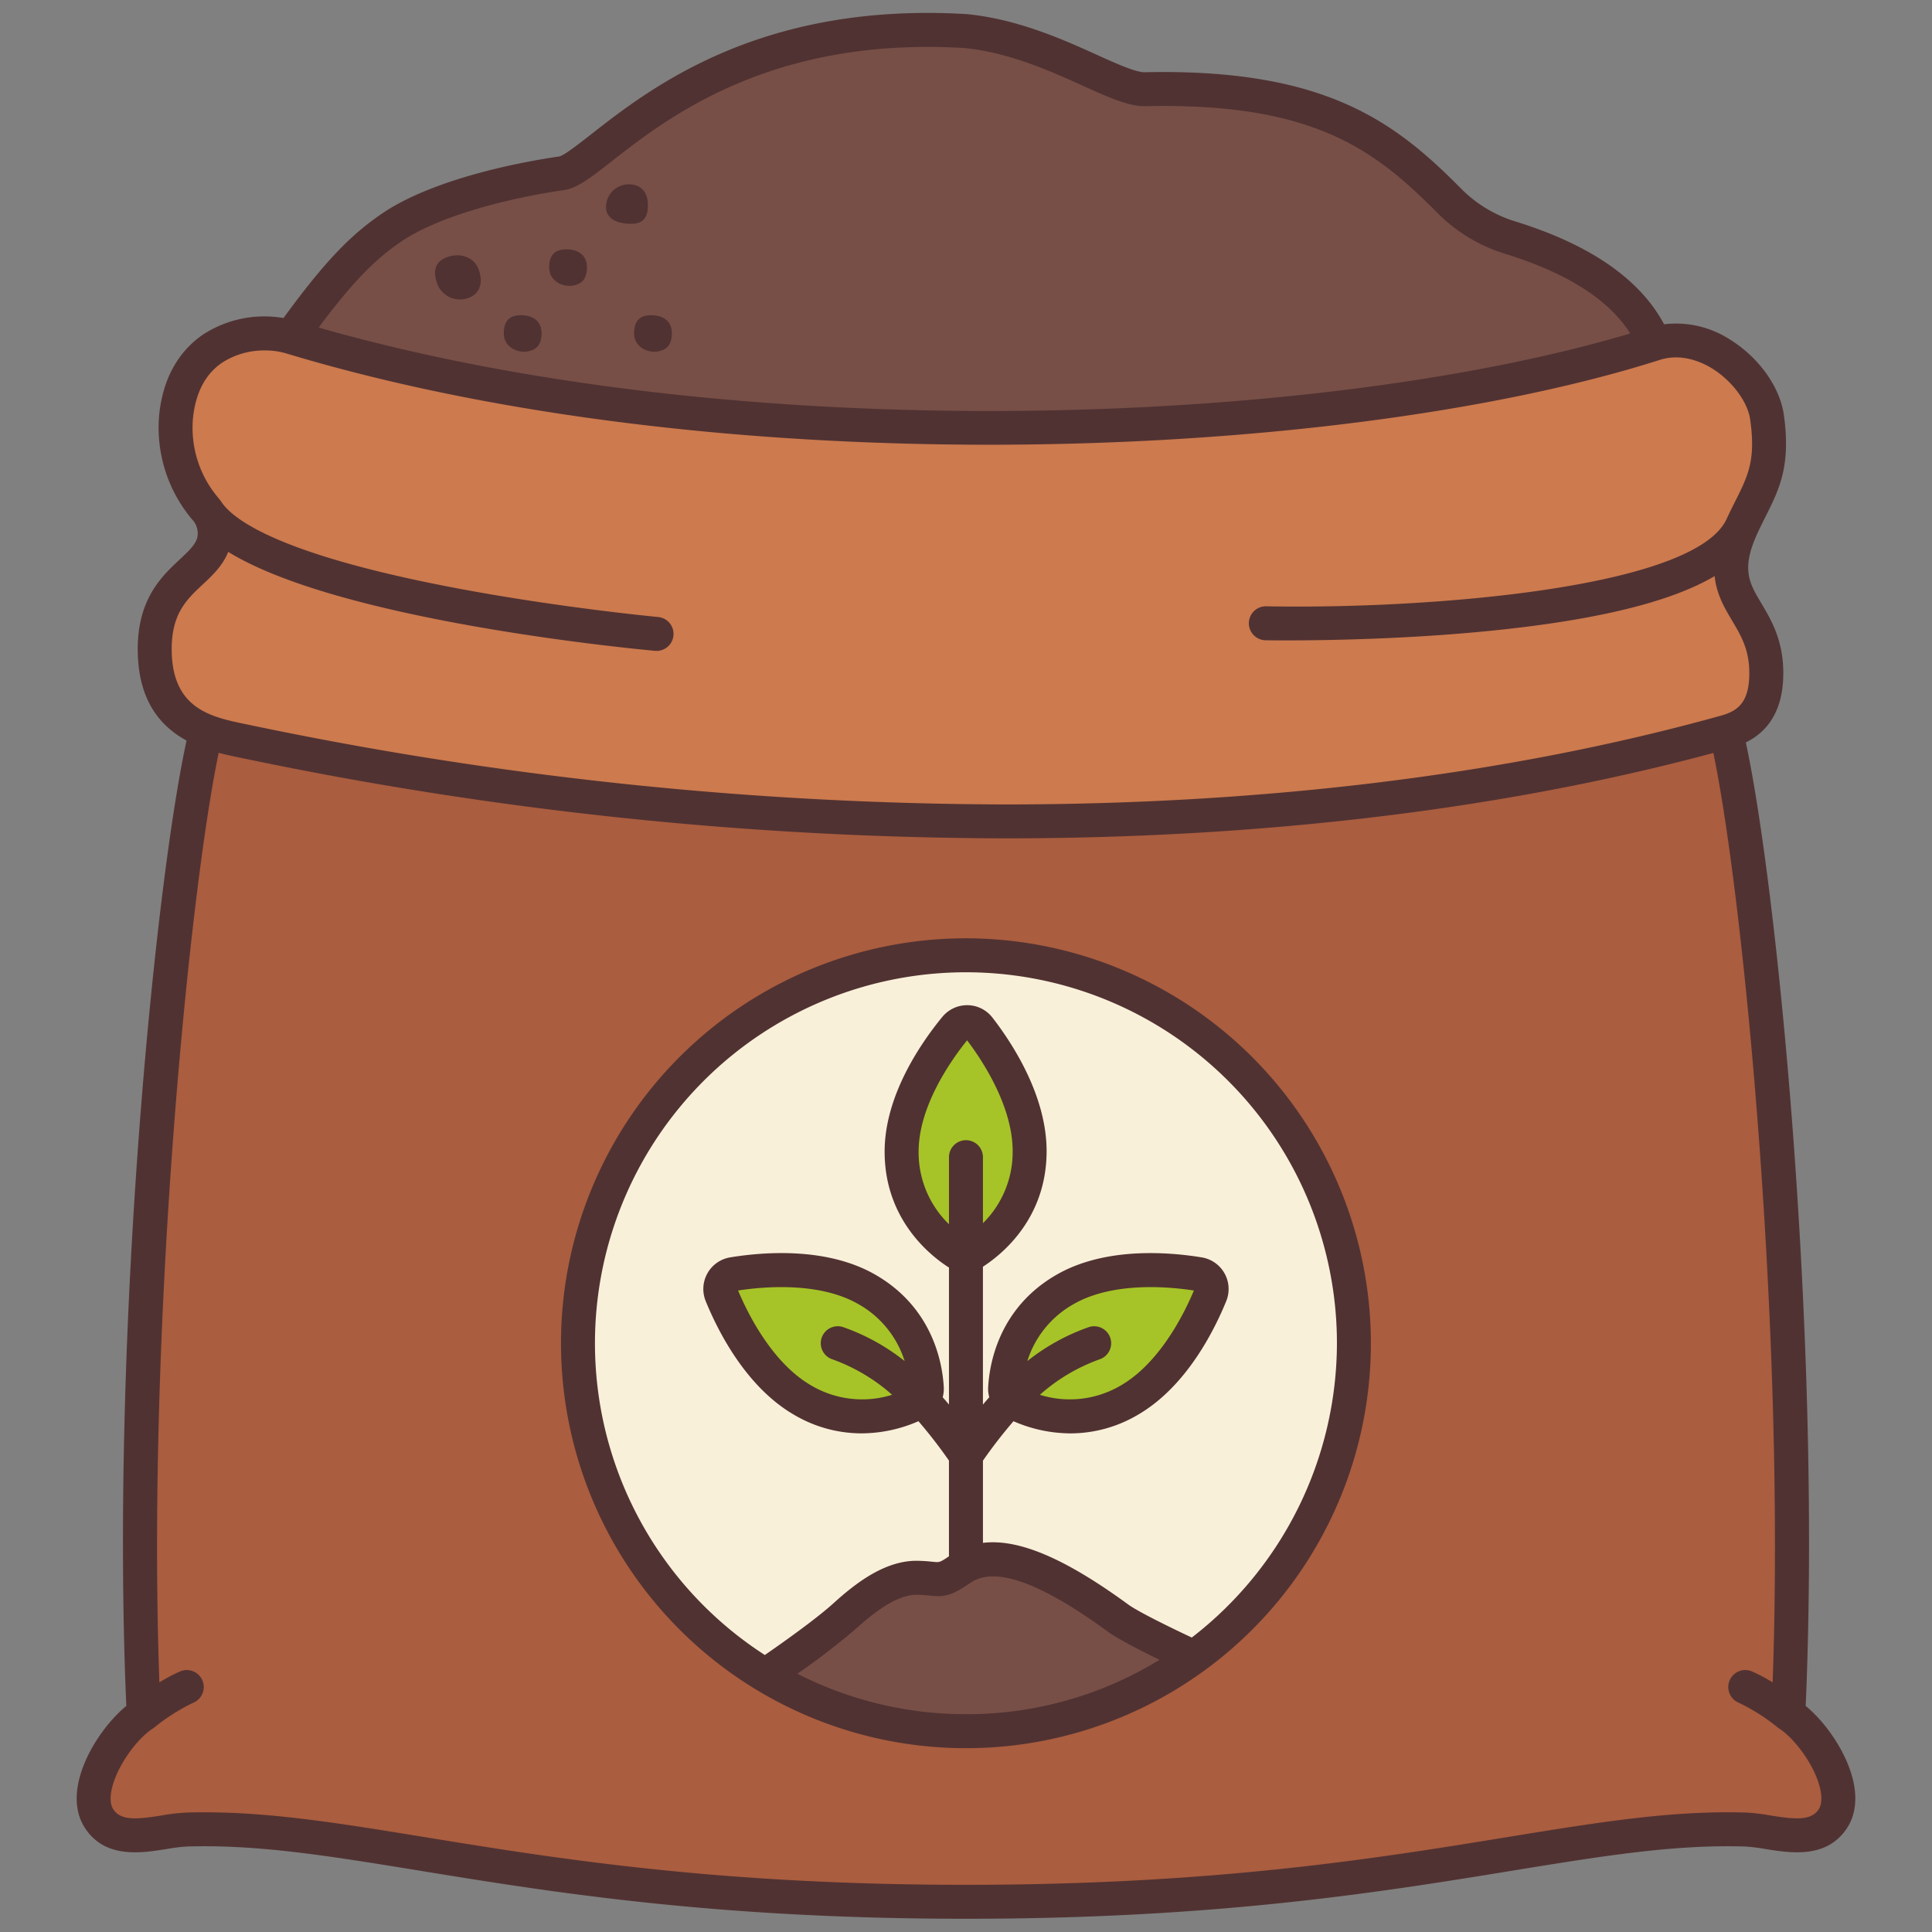 <?xml version="1.0" ?><svg viewBox="0 0 512 512" xmlns="http://www.w3.org/2000/svg"><rect x="0" y="0" width="512" height="512" fill="#808080" stroke="none"/><title/><g data-name="filled outline" id="filled_outline"><path d="M473.928,454.284c4.474-97.209-7.677-224.251-16.516-260.332H54.588C45.749,230.033,33.6,357.075,38.072,454.284,30.929,458.84,21.13,473.96,26.234,481.9c4.971,7.732,16.021,3.165,23.2,2.945,46.688-1.425,93.9,19.148,206.568,19.148s159.88-20.573,206.568-19.148c7.177.22,18.227,4.787,23.2-2.945C490.87,473.96,481.071,458.84,473.928,454.284Z" style="fill:#aa5d3f"/><circle cx="255.994" cy="355.972" r="102.81" style="fill:#f9f0d9"/><path d="M316.38,439.18a102.885,102.885,0,0,1-113.57,4.8s14.51-9.78,21.12-15.78,12.97-10.22,19.31-10.07,5.58,1.59,11.4-2.38c7.61-5.19,19.7-2.98,41.68,13.08C300.59,431.95,316.38,439.18,316.38,439.18Z" style="fill:#774f47"/><path d="M245.626,367.89a3.969,3.969,0,0,1-2.141,3.735,31.667,31.667,0,0,1-30.643-.5c-11.721-6.721-18.693-20.778-21.644-28.011a3.994,3.994,0,0,1,3.059-5.454c7.8-1.28,23.7-2.7,35.458,4.038A31.665,31.665,0,0,1,245.626,367.89Z" style="fill:#a6c427"/><path d="M266.374,367.89a3.969,3.969,0,0,0,2.141,3.735,31.667,31.667,0,0,0,30.643-.5c11.721-6.721,18.693-20.778,21.644-28.011a4,4,0,0,0-3.059-5.454c-7.8-1.28-23.7-2.7-35.458,4.038A31.665,31.665,0,0,0,266.374,367.89Z" style="fill:#a6c427"/><path d="M253.652,331.957a3.968,3.968,0,0,0,4.305.016A31.665,31.665,0,0,0,272.869,305.2c.053-13.511-8.623-26.585-13.406-32.761a3.993,3.993,0,0,0-6.252-.084c-5.017,6.113-14.21,19.159-14.263,32.714A31.668,31.668,0,0,0,253.652,331.957Z" style="fill:#a6c427"/><path d="M491.176,472.2c-1.713-7.812-7.394-15.785-12.646-20.107,4.347-100.726-8.3-224.734-16.747-259.208a4.5,4.5,0,0,0-4.371-3.429H54.588a4.5,4.5,0,0,0-4.371,3.429C41.772,227.355,29.123,351.363,33.47,452.089c-5.252,4.322-10.933,12.3-12.646,20.107-1.028,4.687-.466,8.885,1.625,12.137,5.33,8.291,14.847,6.774,21.8,5.667a46.1,46.1,0,0,1,5.324-.657c18.811-.577,37.739,2.51,61.7,6.414,34.817,5.674,78.149,12.736,144.732,12.736s109.915-7.062,144.732-12.736c23.96-3.9,42.886-6.989,61.7-6.414a46.1,46.1,0,0,1,5.324.657c6.949,1.106,16.466,2.623,21.8-5.667C491.642,481.081,492.2,476.883,491.176,472.2Zm-9.195,7.27c-2,3.112-6.37,2.671-12.81,1.646a51.825,51.825,0,0,0-6.465-.765c-19.685-.6-38.984,2.545-63.421,6.528-34.5,5.621-77.431,12.618-143.285,12.618s-108.788-7-143.285-12.618c-22.413-3.653-40.506-6.6-58.534-6.6q-2.442,0-4.887.074a51.825,51.825,0,0,0-6.465.765c-6.439,1.025-10.81,1.466-12.81-1.646-.971-1.51-.756-3.739-.4-5.342,1.368-6.241,6.83-13.465,10.877-16.046a4.548,4.548,0,0,0,.4-.295c.018-.015.038-.024.055-.038a51.634,51.634,0,0,1,10.28-6.516,4.5,4.5,0,1,0-3.592-8.251,44.555,44.555,0,0,0-5.4,2.862c-3.394-94.3,7.99-210.526,15.941-247.388H453.827c7.951,36.862,19.335,153.089,15.941,247.388a44.555,44.555,0,0,0-5.4-2.862,4.5,4.5,0,1,0-3.592,8.251,51.6,51.6,0,0,1,10.277,6.514c.017.014.037.023.054.037a4.309,4.309,0,0,0,.4.3c4.047,2.581,9.509,9.805,10.877,16.046C482.737,475.727,482.952,477.956,481.981,479.466Z" style="fill:#513232"/><path d="M255.99,248.66A107.314,107.314,0,1,0,363.3,355.97,107.431,107.431,0,0,0,255.99,248.66Zm0,205.62a98.3,98.3,0,0,1-44.673-10.718,189.386,189.386,0,0,0,15.638-12.027c6.812-6.177,11.958-8.987,16.178-8.905,1.4.035,2.392.137,3.268.227,4.022.414,5.712.06,10.772-3.392,6.5-4.437,18.441-.188,36.49,12.994,2.625,1.917,8.682,5,13.62,7.4A97.519,97.519,0,0,1,255.99,454.28Zm0-152.117a4.5,4.5,0,0,0-4.5,4.5v17.773a26.5,26.5,0,0,1-8.046-19.351c.047-12.06,8.694-24.236,12.844-29.388,3.943,5.189,12.125,17.42,12.077,29.485a26.485,26.485,0,0,1-7.875,18.98v-17.5A4.5,4.5,0,0,0,255.994,302.163Zm59.84,131.8c-5.249-2.462-14.141-6.784-16.863-8.773-16.677-12.18-29-17.475-38.477-16.317V387.092a126.678,126.678,0,0,1,8.095-10.453,38.027,38.027,0,0,0,15.088,3.223,35.194,35.194,0,0,0,17.719-4.834c12.771-7.323,20.25-22.073,23.572-30.215a8.493,8.493,0,0,0-6.5-11.594c-8.842-1.451-25.59-2.785-38.426,4.574-15.445,8.856-17.849,23.833-18.166,29.86a8.422,8.422,0,0,0,.289,2.629c-.576.653-1.132,1.3-1.675,1.95V335.691c5.141-3.317,16.807-12.8,16.875-30.474.058-14.721-8.965-28.582-14.348-35.534a8.448,8.448,0,0,0-6.6-3.3,8.547,8.547,0,0,0-6.694,3.112c-5.683,6.926-15.226,20.755-15.284,35.551-.069,17.805,11.691,27.386,16.75,30.678.095.062.2.105.3.163v36.326c-.539-.643-1.091-1.287-1.663-1.935a8.415,8.415,0,0,0,.289-2.628c-.317-6.028-2.721-21-18.166-29.861-12.835-7.359-29.583-6.025-38.426-4.574a8.493,8.493,0,0,0-6.5,11.594c3.322,8.141,10.8,22.892,23.572,30.215a35.194,35.194,0,0,0,17.719,4.834,38.057,38.057,0,0,0,15.088-3.223,127.11,127.11,0,0,1,8.083,10.435v25.37c-2.411,1.638-2.535,1.628-4.169,1.461-.937-.1-2.221-.229-3.974-.272-8.67-.226-16.552,5.894-22.442,11.235-4.718,4.279-13.862,10.728-18.207,13.731A98.315,98.315,0,1,1,354.3,355.97,98.692,98.692,0,0,1,315.834,433.964Zm-21.609-79.456a4.5,4.5,0,0,0-5.72-2.791,55.821,55.821,0,0,0-16.246,8.976A26.375,26.375,0,0,1,284.523,345.6c10.462-6,25.332-4.612,31.87-3.6-2.517,6.012-9.007,19.219-19.474,25.22a26.578,26.578,0,0,1-21.337,2.415,48.351,48.351,0,0,1,15.852-9.408A4.5,4.5,0,0,0,294.225,354.508Zm-73.659,5.719a48.351,48.351,0,0,1,15.852,9.408,26.572,26.572,0,0,1-21.338-2.415c-10.467-6-16.956-19.209-19.473-25.22,6.538-1.013,21.408-2.4,31.87,3.6a26.375,26.375,0,0,1,12.264,15.092,55.821,55.821,0,0,0-16.246-8.976,4.5,4.5,0,1,0-2.929,8.51Z" style="fill:#513232"/><path d="M400.214,62.971a38.628,38.628,0,0,1-16.042-9.66c-17.7-17.865-35.081-30.68-80.672-29.667-8.173.182-25.775-13.2-47.5-15.4C186,4,158.423,44.543,148.85,45.918s-32.512,5.7-45.35,14.582c-7.594,5.257-14.294,11.829-26.459,28.817C188.878,167.207,309.9,162.954,438.475,91.1,435.15,82.88,426.436,71.079,400.214,62.971Z" style="fill:#774f47"/><path d="M461.8,139.12c4.408-9.463,8.533-14.12,6.473-28.609-1.517-10.663-15.829-23.868-29.8-19.413C351,119,188.5,123,77.041,89.317c-9.149-2.765-28.149-.491-30.374,21.016a33.331,33.331,0,0,0,7.677,24.42,9.734,9.734,0,0,1,2.094,9.519C53.55,152.36,41,154.333,41,172c0,20.275,14.941,22.59,24.3,24.544,148.37,30.994,289.352,26.069,392.115-2.592,7.848-2.189,10.756-7.732,10.678-15.88C467.919,160.324,452.4,159.3,461.8,139.12Z" style="fill:#cc7a4e"/><path d="M465.879,141.021c.681-1.461,1.362-2.819,2.021-4.133,3.625-7.221,6.756-13.456,4.828-27.011-1.038-7.3-6.563-15.057-14.077-19.771a26.374,26.374,0,0,0-17.657-4.173c-6.365-11.956-19.6-21.122-39.45-27.262a34.223,34.223,0,0,1-14.175-8.528c-17.433-17.592-35.765-32.054-83.97-31h-.082c-2.414,0-7.409-2.256-12.693-4.643-8.761-3.958-20.759-9.377-34.166-10.735l-.181-.015C201.617.441,172.35,23.321,156.626,35.614c-3.349,2.618-7.146,5.587-8.416,5.85-7.434,1.067-32.812,5.328-47.271,15.336C93.578,61.9,86.882,68.145,75.13,84.279a29.885,29.885,0,0,0-21.12,4.249c-4.709,3.134-10.582,9.38-11.82,21.343a37.819,37.819,0,0,0,8.722,27.793,5.269,5.269,0,0,1,1.288,5.095c-.66,1.849-2.393,3.468-4.586,5.518C42.924,152.661,36.5,158.666,36.5,172c0,23.209,17.468,26.806,26.853,28.738l1.024.211a995.324,995.324,0,0,0,201.9,21.224c69.492,0,135.3-7.975,192.347-23.886,9.373-2.615,14.072-9.43,13.969-20.258-.082-8.5-3.262-13.849-5.818-18.145C463.5,154.388,461.344,150.757,465.879,141.021ZM106.061,64.2c10.2-7.063,29.124-11.774,43.428-13.827,3.519-.5,7.163-3.355,12.68-7.669,14.777-11.552,42.277-33.048,93.472-29.973,11.911,1.226,22.647,6.075,31.277,9.974,6.848,3.093,12.245,5.55,16.682,5.439,44.665-1,60.865,11.672,77.376,28.334A43.248,43.248,0,0,0,398.885,67.27c16.415,5.076,27.522,12.164,33.138,21.1C349.607,112.948,197.168,119.018,84.451,86.8,94.182,73.751,99.908,68.459,106.061,64.2ZM456.2,189.618c-56.3,15.7-121.242,23.568-189.9,23.567A986.8,986.8,0,0,1,66.217,192.14l-1.05-.218C55.949,190.024,45.5,187.874,45.5,172c0-9.428,4.012-13.178,8.26-17.148,2.6-2.431,5.273-4.954,6.719-8.6,29.026,17.887,103.606,25.339,113.1,26.224.142.014.283.02.423.02a4.5,4.5,0,0,0,.413-8.98c-.258-.024-26.081-2.465-53.394-7.628-46.783-8.844-59.114-18.087-62.3-22.809l-.007-.008c-.293-.419-.6-.832-.941-1.232A28.648,28.648,0,0,1,51.143,110.8c.7-6.805,3.346-11.776,7.853-14.775A20.478,20.478,0,0,1,70.2,92.874a19.5,19.5,0,0,1,5.535.75c56.206,16.986,122.917,24.235,186.4,24.233,68.934,0,134.062-8.553,177.7-22.472,5.935-1.893,11.335.656,14.026,2.344,5.2,3.263,9.29,8.779,9.949,13.416,1.532,10.766-.535,14.883-3.96,21.706-.688,1.371-1.4,2.789-2.136,4.369h0c-.019.039-.034.076-.052.115h0c-8.006,18.546-79.141,24.161-122.113,23.34a4.5,4.5,0,0,0-.173,9c.075,0,2.064.037,5.493.037,9.813,0,31.416-.29,53.632-2.495,28.318-2.811,48.139-7.611,59.893-14.542.5,4.84,2.638,8.448,4.637,11.809,2.312,3.887,4.5,7.558,4.553,13.631C463.665,185.931,460.691,188.366,456.2,189.618Z" style="fill:#513232"/><path d="M115.8,75c-1.136-3.36-.447-5.8,2.914-6.938s7.059.128,8.194,3.488.393,6.343-2.967,7.479A6.423,6.423,0,0,1,115.8,75Z" style="fill:#513232"/><path d="M171.708,54.308c0,3.322-1.178,5-4.5,5S160.6,58.18,160.6,54.859a6.014,6.014,0,0,1,6.015-6.014C169.933,48.845,171.708,50.987,171.708,54.308Z" style="fill:#513232"/><path d="M155.556,70.881c0,3.57-1.977,4.536-3.8,4.814-2.737.416-6.224-1.244-6.224-4.814s1.784-4.805,4.553-4.805S155.556,67.312,155.556,70.881Z" style="fill:#513232"/><path d="M178.056,88.337c0,3.569-1.977,4.536-3.8,4.814-2.737.416-6.224-1.245-6.224-4.814s1.784-4.805,4.553-4.805S178.056,84.767,178.056,88.337Z" style="fill:#513232"/><path d="M143.528,88.337c0,3.569-1.977,4.536-3.8,4.814-2.737.416-6.224-1.245-6.224-4.814s1.784-4.805,4.553-4.805S143.528,84.767,143.528,88.337Z" style="fill:#513232"/></g></svg>